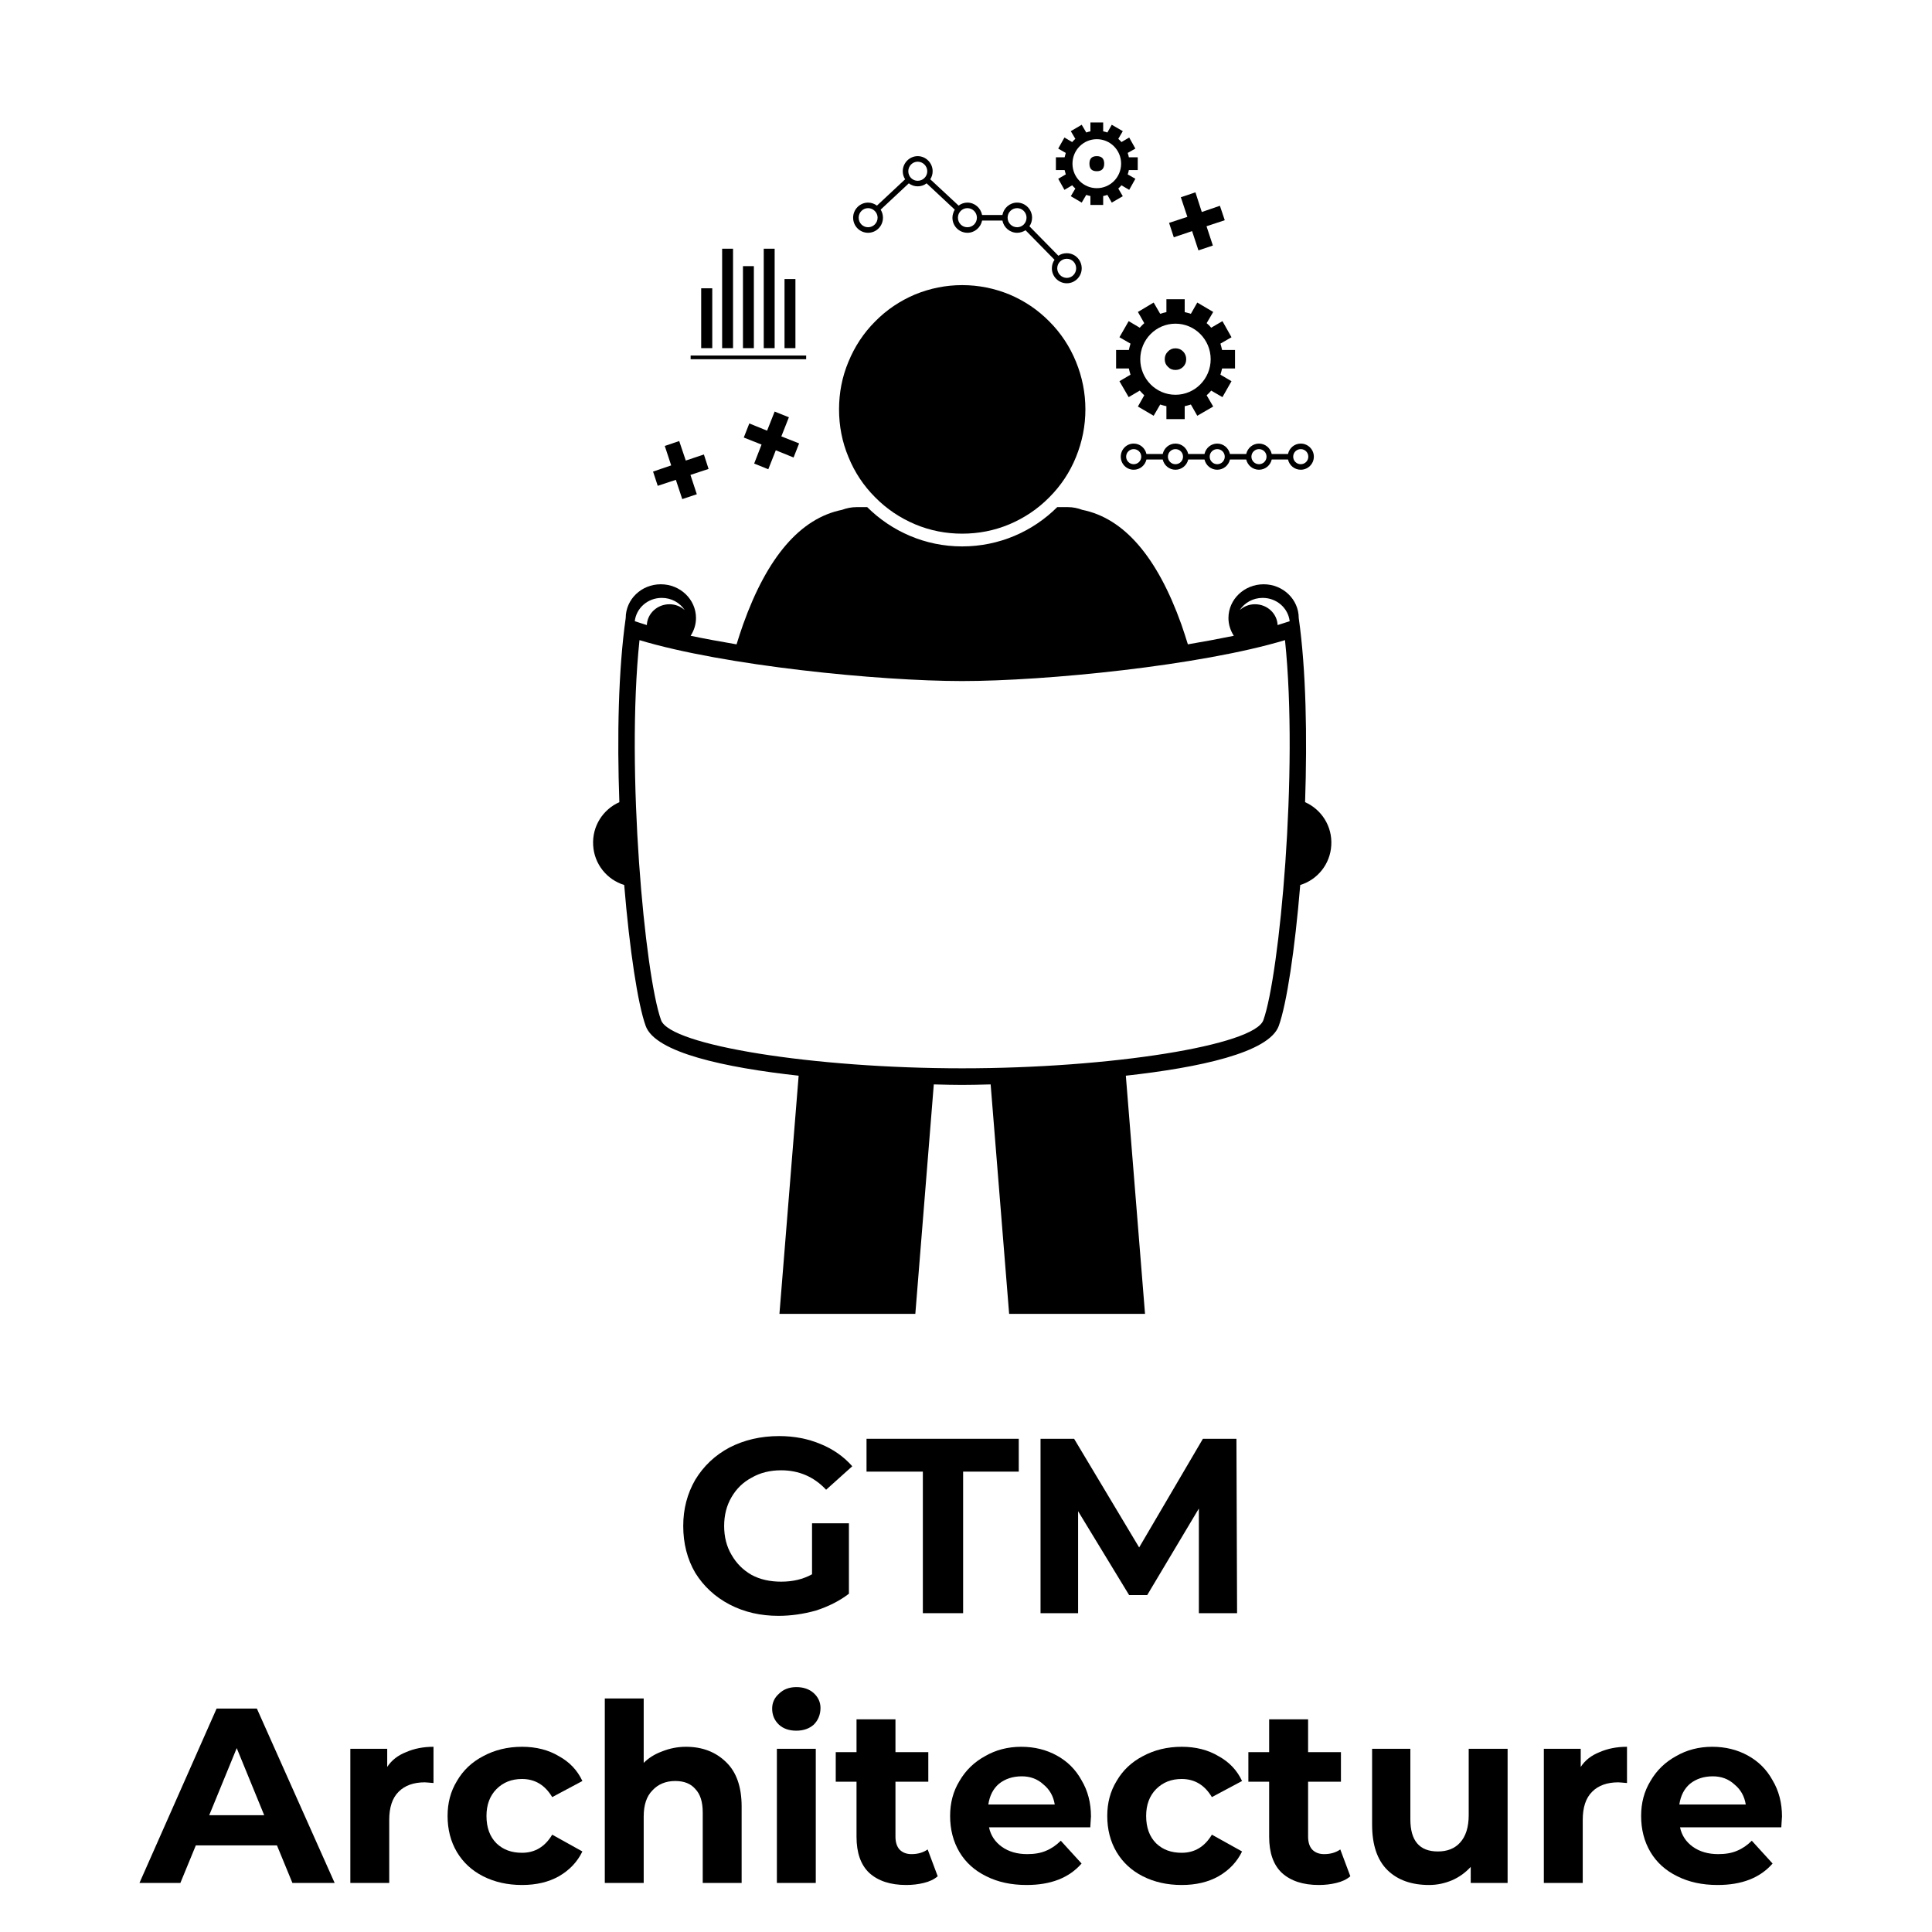 <svg xmlns="http://www.w3.org/2000/svg" xmlns:xlink="http://www.w3.org/1999/xlink" width="60" zoomAndPan="magnify" viewBox="0 0 45 45" height="60" preserveAspectRatio="xMidYMid meet" version="1.0"><defs><g/><clipPath id="3cc07b2b03"><path d="M 13.785 11 L 31.035 11 L 31.035 30.602 L 13.785 30.602 Z M 13.785 11 " clip-rule="nonzero"/></clipPath><clipPath id="500611e9e4"><path d="M 24 2.852 L 27 2.852 L 27 5 L 24 5 Z M 24 2.852 " clip-rule="nonzero"/></clipPath></defs><g clip-path="url(#3cc07b2b03)"><path fill="#000000" d="M 17.875 34.07 C 17.805 34.945 18.449 35.715 19.316 35.785 C 20.188 35.855 20.945 35.203 21.02 34.328 L 21.75 25.258 C 22.02 25.266 22.246 25.27 22.41 25.27 C 22.578 25.27 22.805 25.266 23.074 25.258 L 23.805 34.328 C 23.875 35.203 24.637 35.855 25.504 35.785 C 26.375 35.715 27.02 34.945 26.949 34.07 L 26.223 25.055 C 27.926 24.867 29.559 24.52 29.785 23.895 C 29.969 23.383 30.16 22.125 30.285 20.613 C 30.684 20.492 30.984 20.129 31.008 19.688 C 31.035 19.242 30.777 18.852 30.398 18.684 C 30.449 17.164 30.422 15.602 30.25 14.395 C 30.25 13.961 29.883 13.609 29.434 13.609 C 28.98 13.609 28.613 13.961 28.613 14.395 C 28.613 14.547 28.66 14.688 28.738 14.809 C 28.398 14.879 28.039 14.945 27.668 15.008 C 27.621 14.855 27.57 14.699 27.516 14.543 C 26.953 12.969 26.18 12.07 25.207 11.875 C 25.105 11.836 24.992 11.812 24.875 11.812 L 24.625 11.812 C 24.055 12.379 23.273 12.727 22.41 12.727 C 21.551 12.727 20.77 12.379 20.199 11.812 L 19.949 11.812 C 19.832 11.812 19.719 11.836 19.613 11.875 C 18.645 12.07 17.871 12.969 17.309 14.543 C 17.254 14.699 17.203 14.855 17.156 15.008 C 16.785 14.945 16.422 14.879 16.086 14.809 C 16.164 14.688 16.211 14.547 16.211 14.395 C 16.211 13.961 15.844 13.609 15.391 13.609 C 14.938 13.609 14.574 13.961 14.574 14.395 C 14.402 15.602 14.371 17.164 14.426 18.684 C 14.047 18.852 13.789 19.242 13.816 19.688 C 13.84 20.129 14.141 20.492 14.539 20.613 C 14.664 22.125 14.855 23.383 15.039 23.895 C 15.262 24.52 16.898 24.867 18.602 25.055 Z M 29.41 13.926 C 29.738 13.926 30.004 14.164 30.039 14.469 C 29.949 14.5 29.855 14.527 29.758 14.559 C 29.746 14.289 29.516 14.074 29.23 14.074 C 29.094 14.074 28.969 14.125 28.875 14.211 C 28.988 14.039 29.184 13.926 29.41 13.926 Z M 15.414 13.926 C 15.641 13.926 15.836 14.039 15.949 14.211 C 15.855 14.125 15.73 14.074 15.594 14.074 C 15.309 14.074 15.078 14.289 15.066 14.559 C 14.969 14.527 14.875 14.5 14.785 14.469 C 14.82 14.164 15.086 13.926 15.414 13.926 Z M 15.398 23.762 C 15.02 22.719 14.574 17.953 14.895 14.91 C 16.863 15.504 20.469 15.863 22.41 15.863 C 24.355 15.863 27.961 15.504 29.93 14.91 C 30.25 17.953 29.801 22.719 29.426 23.762 C 29.215 24.348 25.871 24.883 22.41 24.883 C 18.953 24.883 15.609 24.348 15.398 23.762 Z M 15.398 23.762 " fill-opacity="1" fill-rule="nonzero"/></g><path fill="#000000" d="M 25.281 9.535 C 25.281 9.918 25.207 10.289 25.062 10.645 C 24.918 11 24.711 11.312 24.441 11.582 C 24.172 11.855 23.863 12.062 23.512 12.211 C 23.16 12.359 22.793 12.43 22.41 12.43 C 22.031 12.43 21.664 12.359 21.312 12.211 C 20.961 12.062 20.652 11.855 20.383 11.582 C 20.113 11.312 19.906 11 19.762 10.645 C 19.613 10.289 19.543 9.918 19.543 9.535 C 19.543 9.152 19.613 8.781 19.762 8.426 C 19.906 8.074 20.113 7.758 20.383 7.488 C 20.652 7.215 20.961 7.008 21.312 6.859 C 21.664 6.715 22.031 6.641 22.41 6.641 C 22.793 6.641 23.16 6.715 23.512 6.859 C 23.863 7.008 24.172 7.215 24.441 7.488 C 24.711 7.758 24.918 8.074 25.062 8.426 C 25.207 8.781 25.281 9.152 25.281 9.535 Z M 25.281 9.535 " fill-opacity="1" fill-rule="nonzero"/><path fill="#000000" d="M 28.684 7.855 L 28.473 7.48 L 28.211 7.633 C 28.18 7.594 28.145 7.559 28.105 7.527 L 28.258 7.266 L 27.887 7.047 L 27.738 7.309 C 27.691 7.293 27.641 7.281 27.594 7.27 L 27.594 6.969 L 27.168 6.969 L 27.168 7.27 C 27.117 7.281 27.07 7.293 27.023 7.309 L 26.871 7.047 L 26.504 7.266 L 26.652 7.527 C 26.617 7.559 26.582 7.594 26.547 7.633 L 26.289 7.48 L 26.074 7.855 L 26.332 8.004 C 26.316 8.051 26.305 8.102 26.293 8.152 L 25.996 8.152 L 25.996 8.582 L 26.293 8.582 C 26.305 8.633 26.316 8.68 26.332 8.727 L 26.074 8.879 L 26.289 9.25 L 26.547 9.098 C 26.582 9.137 26.617 9.172 26.652 9.207 L 26.504 9.469 L 26.871 9.684 L 27.023 9.422 C 27.07 9.438 27.117 9.449 27.168 9.461 L 27.168 9.762 L 27.594 9.762 L 27.594 9.461 C 27.641 9.449 27.691 9.438 27.738 9.422 L 27.887 9.684 L 28.258 9.469 L 28.105 9.207 C 28.145 9.172 28.18 9.137 28.211 9.098 L 28.473 9.25 L 28.684 8.879 L 28.426 8.727 C 28.441 8.68 28.453 8.633 28.465 8.582 L 28.766 8.582 L 28.766 8.152 L 28.465 8.152 C 28.453 8.102 28.441 8.051 28.426 8.004 Z M 27.379 9.195 C 26.926 9.195 26.559 8.824 26.559 8.367 C 26.559 7.91 26.926 7.539 27.379 7.539 C 27.832 7.539 28.199 7.91 28.199 8.367 C 28.199 8.824 27.832 9.195 27.379 9.195 Z M 27.379 9.195 " fill-opacity="1" fill-rule="nonzero"/><path fill="#000000" d="M 27.629 8.367 C 27.629 8.438 27.605 8.496 27.559 8.543 C 27.508 8.594 27.449 8.617 27.379 8.617 C 27.309 8.617 27.25 8.594 27.203 8.543 C 27.152 8.496 27.129 8.438 27.129 8.367 C 27.129 8.297 27.152 8.238 27.203 8.188 C 27.25 8.137 27.309 8.113 27.379 8.113 C 27.449 8.113 27.508 8.137 27.559 8.188 C 27.605 8.238 27.629 8.297 27.629 8.367 Z M 27.629 8.367 " fill-opacity="1" fill-rule="nonzero"/><g clip-path="url(#500611e9e4)"><path fill="#000000" d="M 25.695 4.773 L 25.695 4.566 C 25.727 4.559 25.762 4.551 25.793 4.539 L 25.895 4.719 L 26.152 4.57 L 26.047 4.391 C 26.074 4.367 26.098 4.344 26.121 4.316 L 26.301 4.422 L 26.445 4.164 L 26.266 4.062 C 26.277 4.027 26.289 3.996 26.293 3.961 L 26.5 3.961 L 26.5 3.664 L 26.293 3.664 C 26.289 3.629 26.277 3.598 26.266 3.562 L 26.445 3.461 L 26.301 3.203 L 26.121 3.309 C 26.098 3.281 26.074 3.258 26.047 3.234 L 26.152 3.055 L 25.895 2.906 L 25.793 3.086 C 25.762 3.074 25.727 3.066 25.695 3.059 L 25.695 2.852 L 25.398 2.852 L 25.398 3.059 C 25.367 3.066 25.332 3.074 25.301 3.086 L 25.195 2.906 L 24.941 3.055 L 25.047 3.234 C 25.02 3.258 24.996 3.281 24.973 3.309 L 24.793 3.203 L 24.648 3.461 L 24.824 3.562 C 24.816 3.598 24.805 3.629 24.797 3.664 L 24.594 3.664 L 24.594 3.961 L 24.797 3.961 C 24.805 3.996 24.816 4.027 24.824 4.062 L 24.648 4.164 L 24.793 4.422 L 24.973 4.316 C 24.996 4.344 25.02 4.367 25.047 4.391 L 24.941 4.57 L 25.195 4.719 L 25.301 4.539 C 25.332 4.551 25.367 4.559 25.398 4.566 L 25.398 4.773 Z M 24.98 3.812 C 24.98 3.496 25.234 3.242 25.547 3.242 C 25.859 3.242 26.113 3.496 26.113 3.812 C 26.113 4.129 25.859 4.383 25.547 4.383 C 25.234 4.383 24.98 4.129 24.98 3.812 Z M 24.98 3.812 " fill-opacity="1" fill-rule="nonzero"/></g><path fill="#000000" d="M 25.719 3.812 C 25.719 3.93 25.66 3.988 25.547 3.988 C 25.43 3.988 25.375 3.93 25.375 3.812 C 25.375 3.695 25.43 3.637 25.547 3.637 C 25.66 3.637 25.719 3.695 25.719 3.812 Z M 25.719 3.812 " fill-opacity="1" fill-rule="nonzero"/><path fill="#000000" d="M 24.848 6.598 C 25.039 6.598 25.195 6.441 25.195 6.25 C 25.195 6.055 25.039 5.898 24.848 5.898 C 24.773 5.898 24.707 5.918 24.652 5.957 L 23.977 5.27 C 24.016 5.215 24.039 5.145 24.039 5.07 C 24.039 4.879 23.883 4.719 23.691 4.719 C 23.52 4.719 23.379 4.844 23.348 5.008 L 22.875 5.008 C 22.844 4.844 22.703 4.719 22.531 4.719 C 22.457 4.719 22.383 4.746 22.328 4.789 L 21.668 4.176 C 21.703 4.121 21.723 4.059 21.723 3.988 C 21.723 3.797 21.566 3.637 21.375 3.637 C 21.184 3.637 21.027 3.797 21.027 3.988 C 21.027 4.059 21.047 4.121 21.082 4.176 L 20.426 4.789 C 20.367 4.746 20.297 4.719 20.219 4.719 C 20.027 4.719 19.871 4.879 19.871 5.07 C 19.871 5.266 20.027 5.422 20.219 5.422 C 20.41 5.422 20.566 5.266 20.566 5.07 C 20.566 5.004 20.547 4.938 20.512 4.883 L 21.168 4.27 C 21.227 4.316 21.297 4.34 21.375 4.34 C 21.453 4.34 21.523 4.316 21.582 4.27 L 22.238 4.883 C 22.207 4.938 22.184 5.004 22.184 5.07 C 22.184 5.266 22.34 5.422 22.535 5.422 C 22.703 5.422 22.844 5.297 22.875 5.137 L 23.348 5.137 C 23.379 5.297 23.52 5.422 23.691 5.422 C 23.762 5.422 23.832 5.398 23.887 5.363 L 24.562 6.051 C 24.523 6.105 24.5 6.176 24.5 6.25 C 24.5 6.441 24.656 6.598 24.848 6.598 Z M 24.625 6.25 C 24.625 6.125 24.727 6.027 24.848 6.027 C 24.969 6.027 25.066 6.125 25.066 6.25 C 25.066 6.371 24.969 6.473 24.848 6.473 C 24.727 6.473 24.625 6.371 24.625 6.25 Z M 23.469 5.07 C 23.469 4.949 23.566 4.848 23.691 4.848 C 23.812 4.848 23.91 4.949 23.91 5.07 C 23.91 5.195 23.812 5.293 23.691 5.293 C 23.57 5.293 23.469 5.195 23.469 5.07 Z M 22.754 5.07 C 22.754 5.195 22.656 5.293 22.531 5.293 C 22.41 5.293 22.312 5.195 22.312 5.07 C 22.312 4.949 22.41 4.848 22.531 4.848 C 22.656 4.848 22.754 4.949 22.754 5.07 Z M 21.375 4.211 C 21.254 4.211 21.156 4.113 21.156 3.988 C 21.156 3.867 21.254 3.766 21.375 3.766 C 21.496 3.766 21.598 3.867 21.598 3.988 C 21.598 4.113 21.496 4.211 21.375 4.211 Z M 20.441 5.07 C 20.441 5.195 20.34 5.293 20.219 5.293 C 20.098 5.293 20 5.195 20 5.07 C 20 4.949 20.098 4.848 20.219 4.848 C 20.34 4.848 20.441 4.949 20.441 5.07 Z M 20.441 5.07 " fill-opacity="1" fill-rule="nonzero"/><path fill="#000000" d="M 30 10.574 L 29.621 10.574 C 29.59 10.434 29.469 10.332 29.324 10.332 C 29.18 10.332 29.059 10.434 29.027 10.574 L 28.648 10.574 C 28.617 10.434 28.496 10.332 28.352 10.332 C 28.207 10.332 28.086 10.434 28.055 10.574 L 27.676 10.574 C 27.645 10.434 27.523 10.332 27.379 10.332 C 27.234 10.332 27.113 10.434 27.082 10.574 L 26.703 10.574 C 26.672 10.434 26.551 10.332 26.406 10.332 C 26.238 10.332 26.105 10.469 26.105 10.637 C 26.105 10.805 26.238 10.941 26.406 10.941 C 26.551 10.941 26.672 10.84 26.703 10.703 L 27.082 10.703 C 27.113 10.84 27.234 10.941 27.379 10.941 C 27.523 10.941 27.645 10.84 27.676 10.703 L 28.055 10.703 C 28.086 10.84 28.207 10.941 28.352 10.941 C 28.496 10.941 28.617 10.84 28.648 10.703 L 29.027 10.703 C 29.059 10.84 29.18 10.941 29.324 10.941 C 29.469 10.941 29.59 10.84 29.621 10.703 L 30 10.703 C 30.031 10.84 30.152 10.941 30.297 10.941 C 30.465 10.941 30.602 10.805 30.602 10.637 C 30.602 10.469 30.465 10.332 30.297 10.332 C 30.152 10.332 30.031 10.434 30 10.574 Z M 30.297 10.812 C 30.199 10.812 30.121 10.734 30.121 10.637 C 30.121 10.539 30.199 10.461 30.297 10.461 C 30.395 10.461 30.473 10.539 30.473 10.637 C 30.473 10.734 30.395 10.812 30.297 10.812 Z M 29.5 10.637 C 29.5 10.734 29.422 10.812 29.324 10.812 C 29.227 10.812 29.148 10.734 29.148 10.637 C 29.148 10.539 29.227 10.461 29.324 10.461 C 29.422 10.461 29.5 10.539 29.5 10.637 Z M 28.527 10.637 C 28.527 10.734 28.449 10.812 28.352 10.812 C 28.254 10.812 28.176 10.734 28.176 10.637 C 28.176 10.539 28.254 10.461 28.352 10.461 C 28.449 10.461 28.527 10.539 28.527 10.637 Z M 27.555 10.637 C 27.555 10.734 27.477 10.812 27.379 10.812 C 27.281 10.812 27.203 10.734 27.203 10.637 C 27.203 10.539 27.281 10.461 27.379 10.461 C 27.477 10.461 27.555 10.539 27.555 10.637 Z M 26.582 10.637 C 26.582 10.734 26.504 10.812 26.406 10.812 C 26.309 10.812 26.23 10.734 26.23 10.637 C 26.23 10.539 26.309 10.461 26.406 10.461 C 26.504 10.461 26.582 10.539 26.582 10.637 Z M 26.582 10.637 " fill-opacity="1" fill-rule="nonzero"/><path fill="#000000" d="M 16.395 10.586 L 15.973 10.727 L 15.82 10.273 L 15.484 10.387 L 15.633 10.84 L 15.211 10.984 L 15.32 11.316 L 15.742 11.176 L 15.891 11.625 L 16.23 11.512 L 16.082 11.062 L 16.504 10.922 Z M 16.395 10.586 " fill-opacity="1" fill-rule="nonzero"/><path fill="#000000" d="M 27.656 5.051 L 27.23 5.191 L 27.34 5.527 L 27.766 5.383 L 27.914 5.832 L 28.25 5.719 L 28.102 5.27 L 28.527 5.129 L 28.414 4.793 L 27.992 4.938 L 27.844 4.48 L 27.504 4.594 Z M 27.656 5.051 " fill-opacity="1" fill-rule="nonzero"/><path fill="#000000" d="M 17.895 10.93 L 18.07 10.488 L 18.484 10.656 L 18.613 10.328 L 18.199 10.164 L 18.375 9.719 L 18.043 9.586 L 17.867 10.031 L 17.453 9.863 L 17.324 10.191 L 17.738 10.355 L 17.566 10.797 Z M 17.895 10.93 " fill-opacity="1" fill-rule="nonzero"/><path fill="#000000" d="M 16.332 6.715 L 16.59 6.715 L 16.59 8.109 L 16.332 8.109 Z M 16.332 6.715 " fill-opacity="1" fill-rule="nonzero"/><path fill="#000000" d="M 16.82 5.793 L 17.074 5.793 L 17.074 8.109 L 16.82 8.109 Z M 16.82 5.793 " fill-opacity="1" fill-rule="nonzero"/><path fill="#000000" d="M 17.305 6.199 L 17.559 6.199 L 17.559 8.109 L 17.305 8.109 Z M 17.305 6.199 " fill-opacity="1" fill-rule="nonzero"/><path fill="#000000" d="M 17.789 5.793 L 18.043 5.793 L 18.043 8.109 L 17.789 8.109 Z M 17.789 5.793 " fill-opacity="1" fill-rule="nonzero"/><path fill="#000000" d="M 18.273 6.5 L 18.527 6.5 L 18.527 8.109 L 18.273 8.109 Z M 18.273 6.5 " fill-opacity="1" fill-rule="nonzero"/><path fill="#000000" d="M 16.086 8.281 L 18.777 8.281 L 18.777 8.367 L 16.086 8.367 Z M 16.086 8.281 " fill-opacity="1" fill-rule="nonzero"/><g fill="#000000" fill-opacity="1"><g transform="translate(15.695, 37.574)"><g><path d="M 3.219 -2.094 L 4.078 -2.094 L 4.078 -0.453 C 3.859 -0.285 3.602 -0.156 3.312 -0.062 C 3.02 0.02 2.727 0.062 2.438 0.062 C 2.02 0.062 1.641 -0.023 1.297 -0.203 C 0.961 -0.379 0.695 -0.625 0.5 -0.938 C 0.312 -1.258 0.219 -1.625 0.219 -2.031 C 0.219 -2.426 0.312 -2.785 0.5 -3.109 C 0.695 -3.43 0.961 -3.68 1.297 -3.859 C 1.641 -4.035 2.023 -4.125 2.453 -4.125 C 2.805 -4.125 3.129 -4.062 3.422 -3.938 C 3.711 -3.82 3.957 -3.648 4.156 -3.422 L 3.547 -2.875 C 3.266 -3.176 2.914 -3.328 2.5 -3.328 C 2.238 -3.328 2.008 -3.27 1.812 -3.156 C 1.613 -3.051 1.457 -2.898 1.344 -2.703 C 1.227 -2.504 1.172 -2.281 1.172 -2.031 C 1.172 -1.781 1.227 -1.555 1.344 -1.359 C 1.457 -1.16 1.613 -1.004 1.812 -0.891 C 2.008 -0.785 2.238 -0.734 2.5 -0.734 C 2.77 -0.734 3.008 -0.789 3.219 -0.906 Z M 3.219 -2.094 "/></g></g></g><g fill="#000000" fill-opacity="1"><g transform="translate(20.167, 37.574)"><g><path d="M 1.328 -3.297 L 0.016 -3.297 L 0.016 -4.062 L 3.562 -4.062 L 3.562 -3.297 L 2.266 -3.297 L 2.266 0 L 1.328 0 Z M 1.328 -3.297 "/></g></g></g><g fill="#000000" fill-opacity="1"><g transform="translate(23.752, 37.574)"><g><path d="M 4.172 0 L 4.172 -2.438 L 2.969 -0.422 L 2.547 -0.422 L 1.359 -2.375 L 1.359 0 L 0.484 0 L 0.484 -4.062 L 1.266 -4.062 L 2.781 -1.531 L 4.266 -4.062 L 5.047 -4.062 L 5.062 0 Z M 4.172 0 "/></g></g></g><g fill="#000000" fill-opacity="1"><g transform="translate(3.295, 43.858)"><g><path d="M 3.156 -0.875 L 1.266 -0.875 L 0.906 0 L -0.047 0 L 1.75 -4.062 L 2.688 -4.062 L 4.5 0 L 3.516 0 Z M 2.859 -1.578 L 2.219 -3.141 L 1.578 -1.578 Z M 2.859 -1.578 "/></g></g></g><g fill="#000000" fill-opacity="1"><g transform="translate(7.738, 43.858)"><g><path d="M 1.281 -2.703 C 1.383 -2.859 1.531 -2.973 1.719 -3.047 C 1.906 -3.129 2.117 -3.172 2.359 -3.172 L 2.359 -2.328 C 2.254 -2.336 2.188 -2.344 2.156 -2.344 C 1.895 -2.344 1.691 -2.27 1.547 -2.125 C 1.398 -1.977 1.328 -1.758 1.328 -1.469 L 1.328 0 L 0.422 0 L 0.422 -3.125 L 1.281 -3.125 Z M 1.281 -2.703 "/></g></g></g><g fill="#000000" fill-opacity="1"><g transform="translate(10.237, 43.858)"><g><path d="M 1.922 0.047 C 1.586 0.047 1.285 -0.02 1.016 -0.156 C 0.754 -0.289 0.551 -0.477 0.406 -0.719 C 0.258 -0.969 0.188 -1.25 0.188 -1.562 C 0.188 -1.863 0.258 -2.133 0.406 -2.375 C 0.551 -2.625 0.754 -2.816 1.016 -2.953 C 1.285 -3.098 1.586 -3.172 1.922 -3.172 C 2.254 -3.172 2.539 -3.098 2.781 -2.953 C 3.031 -2.816 3.211 -2.625 3.328 -2.375 L 2.625 -2 C 2.457 -2.281 2.223 -2.422 1.922 -2.422 C 1.68 -2.422 1.484 -2.344 1.328 -2.188 C 1.172 -2.031 1.094 -1.82 1.094 -1.562 C 1.094 -1.289 1.172 -1.078 1.328 -0.922 C 1.484 -0.773 1.68 -0.703 1.922 -0.703 C 2.223 -0.703 2.457 -0.844 2.625 -1.125 L 3.328 -0.734 C 3.211 -0.492 3.031 -0.301 2.781 -0.156 C 2.539 -0.02 2.254 0.047 1.922 0.047 Z M 1.922 0.047 "/></g></g></g><g fill="#000000" fill-opacity="1"><g transform="translate(13.665, 43.858)"><g><path d="M 2.312 -3.172 C 2.695 -3.172 3.008 -3.051 3.25 -2.812 C 3.488 -2.582 3.609 -2.238 3.609 -1.781 L 3.609 0 L 2.703 0 L 2.703 -1.641 C 2.703 -1.891 2.645 -2.07 2.531 -2.188 C 2.426 -2.312 2.27 -2.375 2.062 -2.375 C 1.844 -2.375 1.664 -2.301 1.531 -2.156 C 1.395 -2.02 1.328 -1.816 1.328 -1.547 L 1.328 0 L 0.422 0 L 0.422 -4.297 L 1.328 -4.297 L 1.328 -2.797 C 1.441 -2.91 1.582 -3 1.75 -3.062 C 1.926 -3.133 2.113 -3.172 2.312 -3.172 Z M 2.312 -3.172 "/></g></g></g><g fill="#000000" fill-opacity="1"><g transform="translate(17.673, 43.858)"><g><path d="M 0.422 -3.125 L 1.328 -3.125 L 1.328 0 L 0.422 0 Z M 0.875 -3.547 C 0.707 -3.547 0.57 -3.594 0.469 -3.688 C 0.363 -3.789 0.312 -3.914 0.312 -4.062 C 0.312 -4.195 0.363 -4.312 0.469 -4.406 C 0.57 -4.508 0.707 -4.562 0.875 -4.562 C 1.039 -4.562 1.176 -4.516 1.281 -4.422 C 1.383 -4.328 1.438 -4.211 1.438 -4.078 C 1.438 -3.922 1.383 -3.789 1.281 -3.688 C 1.176 -3.594 1.039 -3.547 0.875 -3.547 Z M 0.875 -3.547 "/></g></g></g><g fill="#000000" fill-opacity="1"><g transform="translate(19.419, 43.858)"><g><path d="M 2.422 -0.156 C 2.336 -0.082 2.227 -0.031 2.094 0 C 1.969 0.031 1.832 0.047 1.688 0.047 C 1.32 0.047 1.035 -0.047 0.828 -0.234 C 0.629 -0.422 0.531 -0.703 0.531 -1.078 L 0.531 -2.359 L 0.047 -2.359 L 0.047 -3.047 L 0.531 -3.047 L 0.531 -3.812 L 1.438 -3.812 L 1.438 -3.047 L 2.203 -3.047 L 2.203 -2.359 L 1.438 -2.359 L 1.438 -1.078 C 1.438 -0.953 1.469 -0.852 1.531 -0.781 C 1.602 -0.707 1.695 -0.672 1.812 -0.672 C 1.957 -0.672 2.082 -0.707 2.188 -0.781 Z M 2.422 -0.156 "/></g></g></g><g fill="#000000" fill-opacity="1"><g transform="translate(21.942, 43.858)"><g><path d="M 3.469 -1.547 C 3.469 -1.535 3.461 -1.453 3.453 -1.297 L 1.094 -1.297 C 1.133 -1.109 1.234 -0.957 1.391 -0.844 C 1.555 -0.727 1.754 -0.672 1.984 -0.672 C 2.148 -0.672 2.297 -0.695 2.422 -0.75 C 2.547 -0.801 2.66 -0.879 2.766 -0.984 L 3.25 -0.453 C 2.957 -0.117 2.531 0.047 1.969 0.047 C 1.613 0.047 1.301 -0.02 1.031 -0.156 C 0.758 -0.289 0.551 -0.477 0.406 -0.719 C 0.258 -0.969 0.188 -1.25 0.188 -1.562 C 0.188 -1.863 0.258 -2.133 0.406 -2.375 C 0.551 -2.625 0.75 -2.816 1 -2.953 C 1.25 -3.098 1.531 -3.172 1.844 -3.172 C 2.156 -3.172 2.43 -3.102 2.672 -2.969 C 2.922 -2.832 3.113 -2.641 3.25 -2.391 C 3.395 -2.148 3.469 -1.867 3.469 -1.547 Z M 1.859 -2.484 C 1.648 -2.484 1.473 -2.426 1.328 -2.312 C 1.191 -2.195 1.109 -2.035 1.078 -1.828 L 2.625 -1.828 C 2.594 -2.023 2.504 -2.18 2.359 -2.297 C 2.223 -2.422 2.055 -2.484 1.859 -2.484 Z M 1.859 -2.484 "/></g></g></g><g fill="#000000" fill-opacity="1"><g transform="translate(25.602, 43.858)"><g><path d="M 1.922 0.047 C 1.586 0.047 1.285 -0.02 1.016 -0.156 C 0.754 -0.289 0.551 -0.477 0.406 -0.719 C 0.258 -0.969 0.188 -1.25 0.188 -1.562 C 0.188 -1.863 0.258 -2.133 0.406 -2.375 C 0.551 -2.625 0.754 -2.816 1.016 -2.953 C 1.285 -3.098 1.586 -3.172 1.922 -3.172 C 2.254 -3.172 2.539 -3.098 2.781 -2.953 C 3.031 -2.816 3.211 -2.625 3.328 -2.375 L 2.625 -2 C 2.457 -2.281 2.223 -2.422 1.922 -2.422 C 1.68 -2.422 1.484 -2.344 1.328 -2.188 C 1.172 -2.031 1.094 -1.82 1.094 -1.562 C 1.094 -1.289 1.172 -1.078 1.328 -0.922 C 1.484 -0.773 1.68 -0.703 1.922 -0.703 C 2.223 -0.703 2.457 -0.844 2.625 -1.125 L 3.328 -0.734 C 3.211 -0.492 3.031 -0.301 2.781 -0.156 C 2.539 -0.02 2.254 0.047 1.922 0.047 Z M 1.922 0.047 "/></g></g></g><g fill="#000000" fill-opacity="1"><g transform="translate(29.03, 43.858)"><g><path d="M 2.422 -0.156 C 2.336 -0.082 2.227 -0.031 2.094 0 C 1.969 0.031 1.832 0.047 1.688 0.047 C 1.32 0.047 1.035 -0.047 0.828 -0.234 C 0.629 -0.422 0.531 -0.703 0.531 -1.078 L 0.531 -2.359 L 0.047 -2.359 L 0.047 -3.047 L 0.531 -3.047 L 0.531 -3.812 L 1.438 -3.812 L 1.438 -3.047 L 2.203 -3.047 L 2.203 -2.359 L 1.438 -2.359 L 1.438 -1.078 C 1.438 -0.953 1.469 -0.852 1.531 -0.781 C 1.602 -0.707 1.695 -0.672 1.812 -0.672 C 1.957 -0.672 2.082 -0.707 2.188 -0.781 Z M 2.422 -0.156 "/></g></g></g><g fill="#000000" fill-opacity="1"><g transform="translate(31.553, 43.858)"><g><path d="M 3.562 -3.125 L 3.562 0 L 2.703 0 L 2.703 -0.375 C 2.578 -0.238 2.43 -0.133 2.266 -0.062 C 2.098 0.008 1.922 0.047 1.734 0.047 C 1.328 0.047 1.004 -0.066 0.766 -0.297 C 0.523 -0.535 0.406 -0.891 0.406 -1.359 L 0.406 -3.125 L 1.297 -3.125 L 1.297 -1.484 C 1.297 -0.984 1.508 -0.734 1.938 -0.734 C 2.156 -0.734 2.328 -0.801 2.453 -0.938 C 2.586 -1.082 2.656 -1.297 2.656 -1.578 L 2.656 -3.125 Z M 3.562 -3.125 "/></g></g></g><g fill="#000000" fill-opacity="1"><g transform="translate(35.537, 43.858)"><g><path d="M 1.281 -2.703 C 1.383 -2.859 1.531 -2.973 1.719 -3.047 C 1.906 -3.129 2.117 -3.172 2.359 -3.172 L 2.359 -2.328 C 2.254 -2.336 2.188 -2.344 2.156 -2.344 C 1.895 -2.344 1.691 -2.27 1.547 -2.125 C 1.398 -1.977 1.328 -1.758 1.328 -1.469 L 1.328 0 L 0.422 0 L 0.422 -3.125 L 1.281 -3.125 Z M 1.281 -2.703 "/></g></g></g><g fill="#000000" fill-opacity="1"><g transform="translate(38.037, 43.858)"><g><path d="M 3.469 -1.547 C 3.469 -1.535 3.461 -1.453 3.453 -1.297 L 1.094 -1.297 C 1.133 -1.109 1.234 -0.957 1.391 -0.844 C 1.555 -0.727 1.754 -0.672 1.984 -0.672 C 2.148 -0.672 2.297 -0.695 2.422 -0.75 C 2.547 -0.801 2.66 -0.879 2.766 -0.984 L 3.25 -0.453 C 2.957 -0.117 2.531 0.047 1.969 0.047 C 1.613 0.047 1.301 -0.02 1.031 -0.156 C 0.758 -0.289 0.551 -0.477 0.406 -0.719 C 0.258 -0.969 0.188 -1.25 0.188 -1.562 C 0.188 -1.863 0.258 -2.133 0.406 -2.375 C 0.551 -2.625 0.75 -2.816 1 -2.953 C 1.25 -3.098 1.531 -3.172 1.844 -3.172 C 2.156 -3.172 2.43 -3.102 2.672 -2.969 C 2.922 -2.832 3.113 -2.641 3.25 -2.391 C 3.395 -2.148 3.469 -1.867 3.469 -1.547 Z M 1.859 -2.484 C 1.648 -2.484 1.473 -2.426 1.328 -2.312 C 1.191 -2.195 1.109 -2.035 1.078 -1.828 L 2.625 -1.828 C 2.594 -2.023 2.504 -2.18 2.359 -2.297 C 2.223 -2.422 2.055 -2.484 1.859 -2.484 Z M 1.859 -2.484 "/></g></g></g></svg>